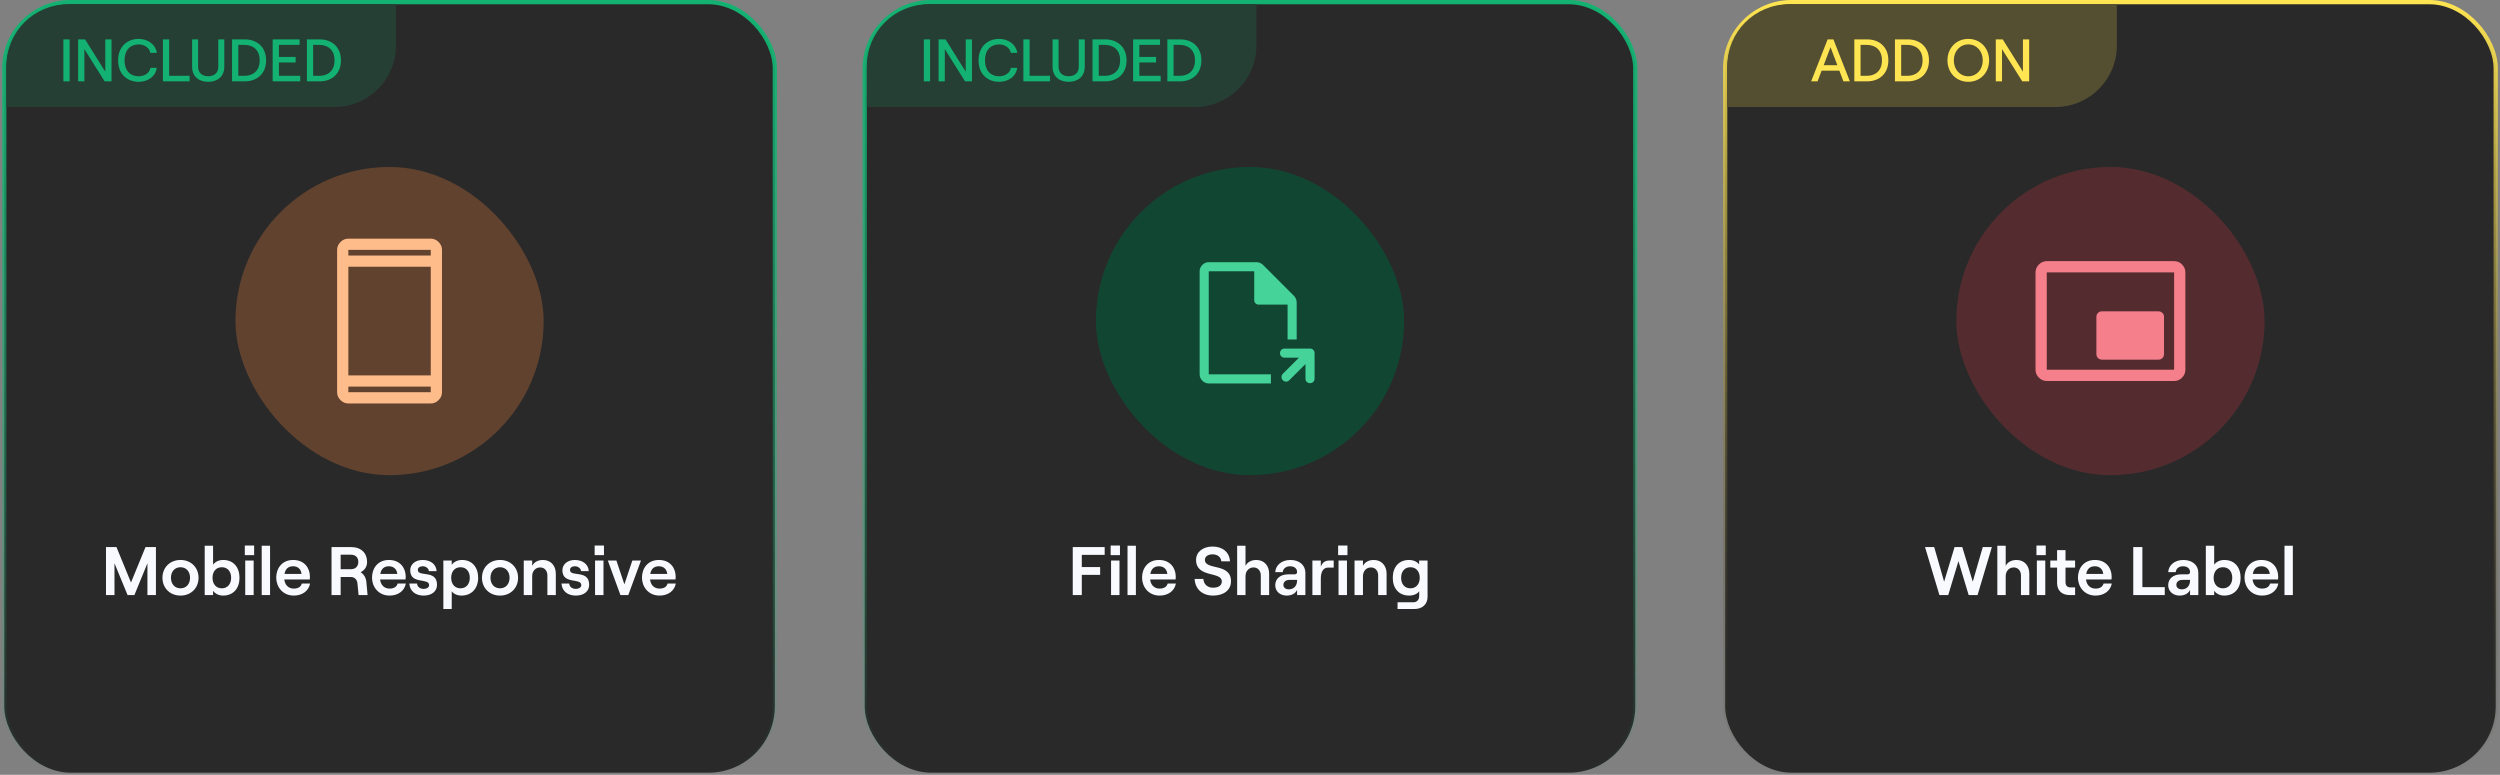 <svg width="584" height="181" viewBox="0 0 584 181" fill="none" xmlns="http://www.w3.org/2000/svg">
<rect x="0" y="0" width="584" height="181" fill="#808080" stroke="none"/>
<rect x="1" y="0.5" width="180" height="180" rx="15.5" fill="#292929" stroke="url(#paint0_linear_1726_45524)"/>
<path d="M1.5 15.37C1.5 7.434 7.934 1 15.87 1H92.5V10.63C92.5 18.566 86.066 25 78.13 25H1.5V15.37Z" fill="#253F35"/>
<path d="M16.262 19V9.2H14.806V19H16.262ZM19.707 19V11.468L24.439 19H26.049V9.2H24.593V16.746L19.875 9.2H18.251V19H19.707ZM32.38 19.112C34.648 19.112 36.398 17.768 36.608 15.85H35.138C34.984 16.998 33.822 17.824 32.366 17.824C30.462 17.824 29.09 16.522 29.09 14.1C29.09 11.678 30.462 10.376 32.366 10.376C33.794 10.376 34.942 11.202 35.11 12.35H36.636C36.37 10.432 34.606 9.088 32.38 9.088C29.888 9.088 27.592 10.74 27.592 14.1C27.592 17.46 29.86 19.112 32.38 19.112ZM44.291 19V17.712H39.517V9.2H38.061V19H44.291ZM48.632 19.112C50.886 19.112 52.398 17.81 52.398 15.57V9.2H50.998V15.612C50.998 17.012 50.046 17.81 48.632 17.81C47.232 17.81 46.28 17.012 46.28 15.612V9.2H44.88V15.57C44.88 17.81 46.392 19.112 48.632 19.112ZM57.218 19C59.948 19 62.16 17.292 62.16 14.1C62.16 10.908 59.948 9.2 57.218 9.2H54.208V19H57.218ZM55.664 10.488H57.134C58.954 10.488 60.662 11.51 60.662 14.1C60.662 16.69 58.954 17.712 57.134 17.712H55.664V10.488ZM70.136 19V17.712H65.152V14.59H69.058V13.302H65.152V10.488H69.982V9.2H63.696V19H70.136ZM74.704 19C77.434 19 79.646 17.292 79.646 14.1C79.646 10.908 77.434 9.2 74.704 9.2H71.694V19H74.704ZM73.15 10.488H74.62C76.44 10.488 78.148 11.51 78.148 14.1C78.148 16.69 76.44 17.712 74.62 17.712H73.15V10.488Z" fill="#13B272"/>
<rect x="55" y="39" width="72" height="72" rx="36" fill="#60422F"/>
<path d="M81.375 94.25C80.675 94.25 80.062 93.987 79.537 93.463C79.013 92.938 78.75 92.325 78.75 91.625V58.375C78.75 57.675 79.013 57.062 79.537 56.538C80.062 56.013 80.675 55.75 81.375 55.75H100.625C101.325 55.75 101.937 56.013 102.462 56.538C102.987 57.062 103.25 57.675 103.25 58.375V91.625C103.25 92.325 102.987 92.938 102.462 93.463C101.937 93.987 101.325 94.25 100.625 94.25H81.375ZM81.375 87.688H100.625V62.312H81.375V87.688ZM81.375 90.312V91.625H100.625V90.312H81.375ZM81.375 59.688H100.625V58.375H81.375V59.688ZM81.375 58.375V59.688V58.375ZM81.375 91.625V90.312V91.625Z" fill="#FFBC8B"/>
<path d="M26.744 139V131.576L29.799 139H31.399L34.44 131.576V139H36.423V127.8H33.992L30.599 136.072L27.207 127.8H24.759V139H26.744ZM42.172 139.128C44.62 139.128 46.38 137.368 46.38 134.968C46.38 132.568 44.62 130.808 42.172 130.808C39.708 130.808 37.948 132.568 37.948 134.968C37.948 137.368 39.708 139.128 42.172 139.128ZM42.172 137.432C40.828 137.432 39.932 136.424 39.932 134.968C39.932 133.512 40.828 132.504 42.172 132.504C43.5 132.504 44.396 133.512 44.396 134.968C44.396 136.424 43.5 137.432 42.172 137.432ZM52.108 139.128C54.524 139.128 55.948 137.432 55.948 134.968C55.948 132.504 54.524 130.808 52.14 130.808C51.1 130.808 50.236 131.256 49.772 131.912V127.48H47.82V139H49.772V137.992C50.236 138.696 51.132 139.128 52.108 139.128ZM51.82 137.432C50.508 137.432 49.644 136.456 49.644 134.968C49.644 133.48 50.508 132.504 51.82 132.504C53.132 132.504 53.996 133.48 53.996 134.968C53.996 136.456 53.132 137.432 51.82 137.432ZM57.19 129.672H59.366V127.432H57.19V129.672ZM59.254 139V130.936H57.286V139H59.254ZM63.085 139V127.48H61.133V139H63.085ZM70.51 136.312C70.302 137.08 69.646 137.496 68.638 137.496C67.39 137.496 66.558 136.664 66.414 135.368H72.366C72.382 135.208 72.398 134.968 72.398 134.696C72.398 132.776 71.182 130.808 68.478 130.808C65.838 130.808 64.526 132.808 64.526 134.936C64.526 137.048 65.998 139.128 68.638 139.128C70.622 139.128 72.126 138.024 72.43 136.312H70.51ZM68.478 132.28C69.646 132.28 70.35 133.048 70.43 134.072H66.462C66.67 132.856 67.374 132.28 68.478 132.28ZM85.591 136.008C85.511 134.984 85.015 134.152 84.247 133.672C85.175 133.192 85.751 132.408 85.751 131.256C85.751 129.224 84.375 127.8 82.039 127.8H77.447V139H79.575V134.792H81.991C82.823 134.792 83.415 135.4 83.495 136.248L83.767 139H85.863L85.591 136.008ZM81.943 129.576C83.191 129.576 83.703 130.36 83.703 131.256C83.703 132.152 83.191 132.968 81.943 132.968H79.575V129.576H81.943ZM92.885 136.312C92.677 137.08 92.021 137.496 91.013 137.496C89.765 137.496 88.933 136.664 88.789 135.368H94.741C94.757 135.208 94.773 134.968 94.773 134.696C94.773 132.776 93.557 130.808 90.853 130.808C88.213 130.808 86.901 132.808 86.901 134.936C86.901 137.048 88.373 139.128 91.013 139.128C92.997 139.128 94.501 138.024 94.805 136.312H92.885ZM90.853 132.28C92.021 132.28 92.725 133.048 92.805 134.072H88.837C89.045 132.856 89.749 132.28 90.853 132.28ZM98.964 139.128C100.852 139.128 102.084 138.136 102.084 136.616C102.084 132.968 97.604 134.888 97.604 133.144C97.604 132.6 98.068 132.28 98.772 132.28C99.396 132.28 100.084 132.664 100.196 133.416H101.988C101.908 131.848 100.612 130.808 98.724 130.808C97.06 130.808 95.828 131.8 95.828 133.208C95.828 136.616 100.244 134.904 100.244 136.696C100.244 137.176 99.732 137.56 98.964 137.56C98.084 137.56 97.492 137.08 97.412 136.312H95.62C95.716 138.04 97.012 139.128 98.964 139.128ZM105.522 142.264V138.12C105.97 138.744 106.834 139.128 107.81 139.128C110.178 139.128 111.698 137.432 111.698 134.968C111.698 132.504 110.274 130.808 107.954 130.808C106.882 130.808 106.002 131.256 105.522 131.944V130.936H103.57V142.264H105.522ZM107.586 137.432C106.258 137.432 105.394 136.456 105.394 134.968C105.394 133.48 106.258 132.504 107.586 132.504C108.882 132.504 109.746 133.48 109.746 134.968C109.746 136.456 108.882 137.432 107.586 137.432ZM116.813 139.128C119.261 139.128 121.021 137.368 121.021 134.968C121.021 132.568 119.261 130.808 116.813 130.808C114.349 130.808 112.589 132.568 112.589 134.968C112.589 137.368 114.349 139.128 116.813 139.128ZM116.813 137.432C115.469 137.432 114.573 136.424 114.573 134.968C114.573 133.512 115.469 132.504 116.813 132.504C118.141 132.504 119.037 133.512 119.037 134.968C119.037 136.424 118.141 137.432 116.813 137.432ZM124.317 139V134.6C124.317 133.416 125.085 132.552 126.189 132.552C127.197 132.552 127.869 133.32 127.869 134.424V139H129.837V134.008C129.837 132.12 128.653 130.808 126.829 130.808C125.677 130.808 124.765 131.304 124.317 132.184V130.936H122.349V139H124.317ZM134.511 139.128C136.399 139.128 137.631 138.136 137.631 136.616C137.631 132.968 133.151 134.888 133.151 133.144C133.151 132.6 133.615 132.28 134.319 132.28C134.943 132.28 135.631 132.664 135.743 133.416H137.535C137.455 131.848 136.159 130.808 134.271 130.808C132.607 130.808 131.375 131.8 131.375 133.208C131.375 136.616 135.791 134.904 135.791 136.696C135.791 137.176 135.279 137.56 134.511 137.56C133.631 137.56 133.039 137.08 132.959 136.312H131.167C131.263 138.04 132.559 139.128 134.511 139.128ZM138.909 129.672H141.085V127.432H138.909V129.672ZM140.973 139V130.936H139.005V139H140.973ZM146.771 139L149.731 130.936H147.715L145.859 136.504L143.987 130.936H141.987L144.931 139H146.771ZM155.948 136.312C155.74 137.08 155.084 137.496 154.076 137.496C152.828 137.496 151.996 136.664 151.852 135.368H157.804C157.82 135.208 157.836 134.968 157.836 134.696C157.836 132.776 156.62 130.808 153.916 130.808C151.276 130.808 149.964 132.808 149.964 134.936C149.964 137.048 151.436 139.128 154.076 139.128C156.06 139.128 157.564 138.024 157.868 136.312H155.948ZM153.916 132.28C155.084 132.28 155.788 133.048 155.868 134.072H151.9C152.108 132.856 152.812 132.28 153.916 132.28Z" fill="#F8FAFF"/>
<rect x="202" y="0.5" width="180" height="180" rx="15.5" fill="#292929" stroke="url(#paint1_linear_1726_45524)"/>
<path d="M202.5 15.37C202.5 7.434 208.934 1 216.87 1H293.5V10.63C293.5 18.566 287.066 25 279.13 25H202.5V15.37Z" fill="#253F35"/>
<path d="M217.262 19V9.2H215.806V19H217.262ZM220.707 19V11.468L225.439 19H227.049V9.2H225.593V16.746L220.875 9.2H219.251V19H220.707ZM233.38 19.112C235.648 19.112 237.398 17.768 237.608 15.85H236.138C235.984 16.998 234.822 17.824 233.366 17.824C231.462 17.824 230.09 16.522 230.09 14.1C230.09 11.678 231.462 10.376 233.366 10.376C234.794 10.376 235.942 11.202 236.11 12.35H237.636C237.37 10.432 235.606 9.088 233.38 9.088C230.888 9.088 228.592 10.74 228.592 14.1C228.592 17.46 230.86 19.112 233.38 19.112ZM245.291 19V17.712H240.517V9.2H239.061V19H245.291ZM249.632 19.112C251.886 19.112 253.398 17.81 253.398 15.57V9.2H251.998V15.612C251.998 17.012 251.046 17.81 249.632 17.81C248.232 17.81 247.28 17.012 247.28 15.612V9.2H245.88V15.57C245.88 17.81 247.392 19.112 249.632 19.112ZM258.218 19C260.948 19 263.16 17.292 263.16 14.1C263.16 10.908 260.948 9.2 258.218 9.2H255.208V19H258.218ZM256.664 10.488H258.134C259.954 10.488 261.662 11.51 261.662 14.1C261.662 16.69 259.954 17.712 258.134 17.712H256.664V10.488ZM271.136 19V17.712H266.152V14.59H270.058V13.302H266.152V10.488H270.982V9.2H264.696V19H271.136ZM275.704 19C278.434 19 280.646 17.292 280.646 14.1C280.646 10.908 278.434 9.2 275.704 9.2H272.694V19H275.704ZM274.15 10.488H275.62C277.44 10.488 279.148 11.51 279.148 14.1C279.148 16.69 277.44 17.712 275.62 17.712H274.15V10.488Z" fill="#13B272"/>
<rect x="256" y="39" width="72" height="72" rx="36" fill="#114633"/>
<path d="M282.363 89.576C281.797 89.576 281.301 89.363 280.876 88.938C280.451 88.513 280.238 88.017 280.238 87.451V63.367C280.238 62.8 280.451 62.305 280.876 61.88C281.301 61.455 281.797 61.242 282.363 61.242H293.52C293.803 61.242 294.08 61.301 294.352 61.419C294.623 61.537 294.854 61.691 295.042 61.88L302.267 69.105C302.456 69.294 302.61 69.524 302.728 69.795C302.846 70.067 302.905 70.344 302.905 70.628V79.305H300.78V71.159H294.051C293.744 71.159 293.49 71.058 293.289 70.858C293.089 70.657 292.988 70.403 292.988 70.096V63.367H282.363V87.451H296.884V89.576H282.363Z" fill="#46D39A"/>
<path d="M303.436 83.555L299.682 87.309C299.469 87.521 299.363 87.775 299.363 88.07C299.363 88.365 299.469 88.619 299.682 88.832C299.894 89.044 300.142 89.15 300.426 89.15C300.709 89.15 300.957 89.044 301.169 88.832L304.959 85.042L304.959 88.442C304.959 88.749 305.059 89.003 305.26 89.204C305.461 89.404 305.715 89.505 306.021 89.505C306.328 89.505 306.582 89.404 306.783 89.204C306.984 89.003 307.084 88.749 307.084 88.442L307.084 82.492C307.084 82.185 306.984 81.931 306.783 81.731C306.582 81.53 306.328 81.43 306.021 81.43L300.071 81.43C299.765 81.43 299.511 81.53 299.31 81.731C299.109 81.931 299.009 82.185 299.009 82.492C299.009 82.799 299.109 83.053 299.31 83.254C299.511 83.454 299.765 83.555 300.071 83.555L303.436 83.555Z" fill="#46D39A"/>
<path d="M252.707 139V134.296H256.995V132.472H252.707V129.624H258.051V127.8H250.595V139H252.707ZM259.448 129.672H261.624V127.432H259.448V129.672ZM261.512 139V130.936H259.544V139H261.512ZM265.342 139V127.48H263.39V139H265.342ZM272.768 136.312C272.56 137.08 271.904 137.496 270.896 137.496C269.648 137.496 268.816 136.664 268.672 135.368H274.624C274.64 135.208 274.656 134.968 274.656 134.696C274.656 132.776 273.44 130.808 270.736 130.808C268.096 130.808 266.784 132.808 266.784 134.936C266.784 137.048 268.256 139.128 270.896 139.128C272.88 139.128 274.384 138.024 274.688 136.312H272.768ZM270.736 132.28C271.904 132.28 272.608 133.048 272.688 134.072H268.72C268.928 132.856 269.632 132.28 270.736 132.28ZM283.385 139.128C285.849 139.128 287.561 137.864 287.561 135.784C287.561 131.416 281.465 133.272 281.465 130.792C281.465 130.008 282.153 129.496 283.257 129.496C284.441 129.496 285.209 130.152 285.305 131.128H287.321C287.225 129.032 285.625 127.672 283.257 127.672C280.985 127.672 279.401 128.952 279.401 130.792C279.401 135.08 285.417 133.416 285.417 135.816C285.417 136.808 284.585 137.288 283.385 137.288C282.041 137.288 281.209 136.488 281.097 135.24H279.065C279.177 137.592 280.841 139.128 283.385 139.128ZM290.952 139V134.6C290.952 133.416 291.736 132.552 292.824 132.552C293.832 132.552 294.52 133.32 294.52 134.424V139H296.472V134.008C296.472 132.12 295.288 130.808 293.48 130.808C292.328 130.808 291.4 131.304 290.952 132.184V127.48H289V139H290.952ZM301.449 130.808C299.353 130.808 297.993 132.056 297.897 133.656H299.657C299.689 132.936 300.313 132.28 301.353 132.28C302.393 132.28 303.001 132.84 303.001 133.624C303.001 133.944 302.809 134.168 302.409 134.168H300.921C299.113 134.168 297.897 135.144 297.897 136.712C297.897 138.104 298.985 139.128 300.585 139.128C301.737 139.128 302.665 138.6 303.001 137.8V139H304.937V133.816C304.937 131.992 303.497 130.808 301.449 130.808ZM301.049 137.672C300.313 137.672 299.801 137.256 299.801 136.632C299.801 135.928 300.361 135.464 301.193 135.464H303.001V135.592C303.001 136.808 302.281 137.672 301.049 137.672ZM311.551 130.936H310.607C309.567 130.936 308.943 131.336 308.543 132.36V130.936H306.575V139H308.543V135.192C308.543 133.656 309.039 132.584 310.287 132.584H311.551V130.936ZM312.589 129.672H314.765V127.432H312.589V129.672ZM314.653 139V130.936H312.685V139H314.653ZM318.387 139V134.6C318.387 133.416 319.155 132.552 320.259 132.552C321.267 132.552 321.939 133.32 321.939 134.424V139H323.907V134.008C323.907 132.12 322.723 130.808 320.899 130.808C319.747 130.808 318.835 131.304 318.387 132.184V130.936H316.419V139H318.387ZM331.509 131.848C331.045 131.224 330.165 130.808 329.157 130.808C326.757 130.808 325.349 132.504 325.349 134.968C325.349 137.432 326.757 139.128 329.189 139.128C330.197 139.128 331.125 138.728 331.525 138.104V139.256C331.525 140.104 330.965 140.696 330.181 140.696H326.469V142.264H330.453C332.261 142.264 333.477 141.128 333.477 139.448V130.936H331.509V131.848ZM329.461 137.432C328.149 137.432 327.301 136.456 327.301 134.968C327.301 133.48 328.149 132.504 329.461 132.504C330.789 132.504 331.653 133.48 331.653 134.968C331.653 136.456 330.789 137.432 329.461 137.432Z" fill="#F8FAFF"/>
<rect x="403" y="0.5" width="180" height="180" rx="15.5" fill="#292929" stroke="url(#paint2_linear_1726_45524)"/>
<path d="M403.5 15.37C403.5 7.434 409.934 1 417.87 1H494.5V10.63C494.5 18.566 488.066 25 480.13 25H403.5V15.37Z" fill="#544F31"/>
<path d="M432.131 19L428.281 9.2H426.937L423.087 19H424.585L425.523 16.508H429.681L430.619 19H432.131ZM427.609 11.02L429.205 15.234H426.013L427.609 11.02ZM436.181 19C438.911 19 441.123 17.292 441.123 14.1C441.123 10.908 438.911 9.2 436.181 9.2H433.171V19H436.181ZM434.627 10.488H436.097C437.917 10.488 439.625 11.51 439.625 14.1C439.625 16.69 437.917 17.712 436.097 17.712H434.627V10.488ZM445.669 19C448.399 19 450.611 17.292 450.611 14.1C450.611 10.908 448.399 9.2 445.669 9.2H442.659V19H445.669ZM444.115 10.488H445.585C447.405 10.488 449.113 11.51 449.113 14.1C449.113 16.69 447.405 17.712 445.585 17.712H444.115V10.488ZM459.798 19.112C462.584 19.112 464.656 16.984 464.656 14.1C464.656 11.216 462.584 9.088 459.798 9.088C456.998 9.088 454.926 11.216 454.926 14.1C454.926 16.984 456.998 19.112 459.798 19.112ZM459.798 17.824C457.852 17.824 456.41 16.242 456.41 14.1C456.41 11.958 457.852 10.376 459.798 10.376C461.744 10.376 463.172 11.958 463.172 14.1C463.172 16.242 461.744 17.824 459.798 17.824ZM467.672 19V11.468L472.404 19H474.014V9.2H472.558V16.746L467.84 9.2H466.216V19H467.672Z" fill="#FFE551"/>
<rect x="457" y="39" width="72" height="72" rx="36" fill="#542C2F"/>
<path d="M491.031 84.013H504.2C504.579 84.013 504.893 83.888 505.141 83.641C505.389 83.393 505.512 83.079 505.512 82.7V74.037C505.512 73.658 505.389 73.345 505.141 73.097C504.893 72.849 504.579 72.725 504.2 72.725H491.031C490.652 72.725 490.339 72.849 490.091 73.097C489.843 73.345 489.719 73.658 489.719 74.037V82.7C489.719 83.079 489.843 83.393 490.091 83.641C490.339 83.888 490.652 84.013 491.031 84.013ZM478.125 89C477.425 89 476.813 88.737 476.288 88.213C475.763 87.688 475.5 87.075 475.5 86.375V63.625C475.5 62.925 475.763 62.312 476.288 61.788C476.813 61.263 477.425 61 478.125 61H507.875C508.604 61 509.224 61.263 509.734 61.788C510.245 62.312 510.5 62.925 510.5 63.625V86.375C510.5 87.075 510.245 87.688 509.734 88.213C509.224 88.737 508.604 89 507.875 89H478.125ZM478.125 86.375V63.625V86.375ZM478.125 86.375H507.875V63.625H478.125V86.375Z" fill="#F5808B"/>
<path d="M455.11 139L457.494 131.08L459.878 139H461.958L465.302 127.8H463.174L460.838 135.88L458.39 127.8H456.582L454.15 135.88L451.83 127.8H449.686L453.046 139H455.11ZM468.53 139V134.6C468.53 133.416 469.314 132.552 470.402 132.552C471.41 132.552 472.098 133.32 472.098 134.424V139H474.05V134.008C474.05 132.12 472.866 130.808 471.058 130.808C469.906 130.808 468.978 131.304 468.53 132.184V127.48H466.578V139H468.53ZM475.714 129.672H477.89V127.432H475.714V129.672ZM477.778 139V130.936H475.81V139H477.778ZM480.536 130.936H478.952V132.584H480.536V136.184C480.536 137.976 481.688 139 483.448 139H484.744V137.224H483.672C482.936 137.224 482.504 136.808 482.504 135.992V132.584H484.744V130.936H482.504V128.504H480.536V130.936ZM491.393 136.312C491.185 137.08 490.529 137.496 489.521 137.496C488.273 137.496 487.441 136.664 487.297 135.368H493.249C493.265 135.208 493.281 134.968 493.281 134.696C493.281 132.776 492.065 130.808 489.361 130.808C486.721 130.808 485.409 132.808 485.409 134.936C485.409 137.048 486.881 139.128 489.521 139.128C491.505 139.128 493.009 138.024 493.313 136.312H491.393ZM489.361 132.28C490.529 132.28 491.233 133.048 491.313 134.072H487.345C487.553 132.856 488.257 132.28 489.361 132.28ZM505.69 139V137.16H500.458V127.8H498.33V139H505.69ZM510.043 130.808C507.947 130.808 506.587 132.056 506.491 133.656H508.251C508.283 132.936 508.907 132.28 509.947 132.28C510.987 132.28 511.595 132.84 511.595 133.624C511.595 133.944 511.403 134.168 511.003 134.168H509.515C507.707 134.168 506.491 135.144 506.491 136.712C506.491 138.104 507.579 139.128 509.179 139.128C510.331 139.128 511.259 138.6 511.595 137.8V139H513.531V133.816C513.531 131.992 512.091 130.808 510.043 130.808ZM509.643 137.672C508.907 137.672 508.395 137.256 508.395 136.632C508.395 135.928 508.955 135.464 509.787 135.464H511.595V135.592C511.595 136.808 510.875 137.672 509.643 137.672ZM519.569 139.128C521.985 139.128 523.409 137.432 523.409 134.968C523.409 132.504 521.985 130.808 519.601 130.808C518.561 130.808 517.697 131.256 517.233 131.912V127.48H515.281V139H517.233V137.992C517.697 138.696 518.593 139.128 519.569 139.128ZM519.281 137.432C517.969 137.432 517.105 136.456 517.105 134.968C517.105 133.48 517.969 132.504 519.281 132.504C520.593 132.504 521.457 133.48 521.457 134.968C521.457 136.456 520.593 137.432 519.281 137.432ZM530.299 136.312C530.091 137.08 529.435 137.496 528.427 137.496C527.179 137.496 526.347 136.664 526.203 135.368H532.155C532.171 135.208 532.187 134.968 532.187 134.696C532.187 132.776 530.971 130.808 528.267 130.808C525.627 130.808 524.315 132.808 524.315 134.936C524.315 137.048 525.787 139.128 528.427 139.128C530.411 139.128 531.915 138.024 532.219 136.312H530.299ZM528.267 132.28C529.435 132.28 530.139 133.048 530.219 134.072H526.251C526.459 132.856 527.163 132.28 528.267 132.28ZM535.608 139V127.48H533.656V139H535.608Z" fill="#F8FAFF"/>
<defs>
<linearGradient id="paint0_linear_1726_45524" x1="91" y1="0" x2="91" y2="181" gradientUnits="userSpaceOnUse">
<stop stop-color="#13B272"/>
<stop offset="1" stop-color="#13B272" stop-opacity="0"/>
</linearGradient>
<linearGradient id="paint1_linear_1726_45524" x1="292" y1="0" x2="292" y2="181" gradientUnits="userSpaceOnUse">
<stop stop-color="#13B272"/>
<stop offset="1" stop-color="#13B272" stop-opacity="0"/>
</linearGradient>
<linearGradient id="paint2_linear_1726_45524" x1="493" y1="0" x2="493" y2="181" gradientUnits="userSpaceOnUse">
<stop stop-color="#FFE551"/>
<stop offset="1" stop-color="#292929" stop-opacity="0"/>
</linearGradient>
</defs>
</svg>
